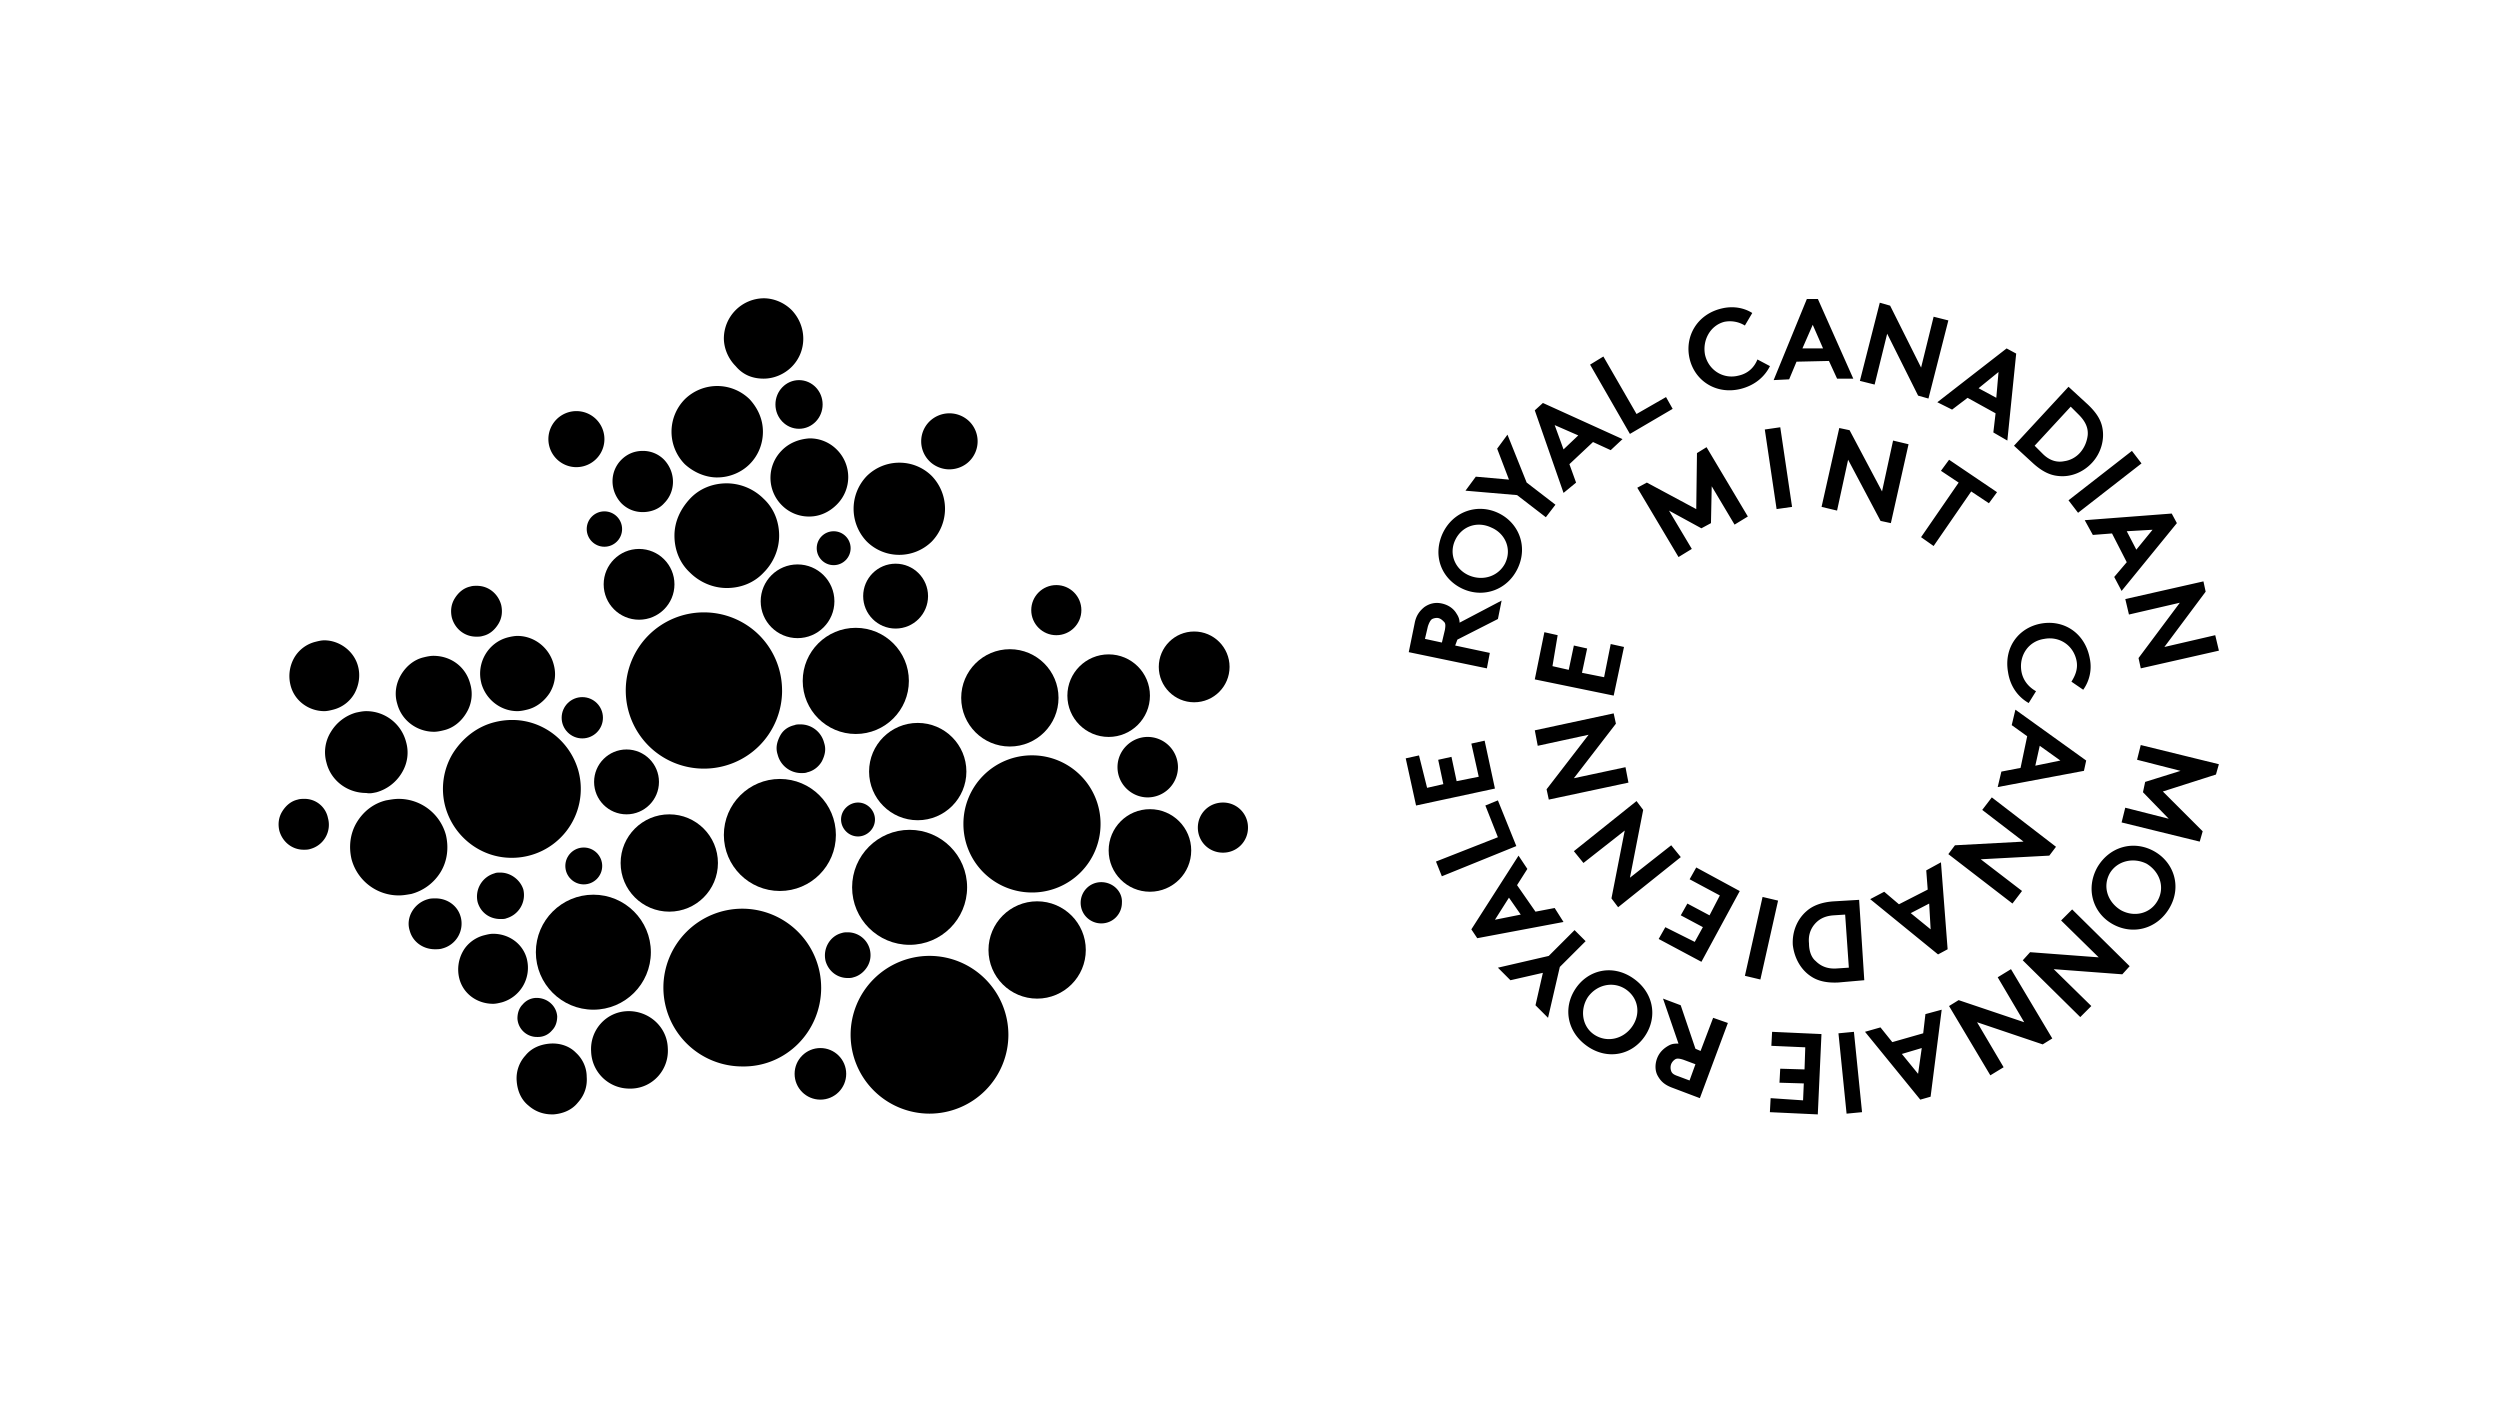 <svg xmlns="http://www.w3.org/2000/svg" viewBox="0 0 160 90"><path d="M138.422 50.655l2.55 2.548-.19.66-5-1.227.234-.943 2.784.707-1.65-1.698.14-.66 2.266-.707-2.784-.71.236-.943 5 1.228-.187.66-3.398 1.085zm.426 7.455c-.802 1.367-2.36 1.745-3.633 1.037-1.274-.707-1.747-2.264-.99-3.633.8-1.368 2.357-1.746 3.632-1.038s1.79 2.265.99 3.634zm-3.823-2.217c-.472.85-.14 1.84.708 2.357.85.473 1.888.236 2.358-.613.474-.85.144-1.84-.706-2.358-.85-.426-1.887-.19-2.36.613zm1.274 5.943l-.472.52-4.39-.33 2.407 2.36-.707.707-3.68-3.633.47-.52 4.39.33-2.406-2.36.707-.707 3.68 3.633zm-4.953 4.625l-.614.38-4.2-1.418 1.7 2.88-.85.518-2.643-4.435.613-.378 4.198 1.415-1.697-2.877.85-.52 2.644 4.436zm-7.078-1.84l-.71 5.568-.66.188-3.538-4.342.99-.282.757.943 1.978-.565.142-1.228 1.04-.282zm-1.277 2.454l-1.272.378 1.038 1.272.235-1.65zm-3.82 4.104l-.99.095-.52-5.142.99-.095.52 5.143zm-3.775-.754l.047-1.086-1.557-.046.048-.896 1.556.046.047-1.415-2.17-.095.047-.896 3.16.143-.235 5.142-3.066-.143.047-.897 2.075.14zm-6.56-3.162l.805-2.123.943.33-1.793 4.812-1.746-.66c-.52-.19-.755-.426-.943-.756-.19-.33-.19-.756-.048-1.132.142-.377.426-.66.804-.85.188-.094.378-.094.565-.094l-.99-2.88 1.132.426.943 2.784.33.142zm-1.083.566c-.282-.094-.424-.094-.518-.046a.657.657 0 0 0-.284.328.661.661 0 0 0 0 .426c.048.143.142.235.424.33l.756.284.377-1.04-.755-.282zm-6.134-.85c-1.318-.895-1.603-2.453-.8-3.68.8-1.226 2.358-1.604 3.68-.706 1.32.896 1.604 2.453.8 3.68-.8 1.227-2.358 1.603-3.68.707zm2.407-3.68c-.802-.518-1.84-.282-2.406.522-.518.8-.376 1.886.426 2.406.802.52 1.84.283 2.406-.52.567-.803.425-1.84-.425-2.407zm-4.906-2.12l1.652-1.652.708.708-1.652 1.65-.754 3.255-.803-.803.473-2.076-2.076.474-.802-.803 3.256-.753zm.944-2.172l-5.52 1.038-.378-.566 3.02-4.718.565.85-.66 1.038 1.18 1.698 1.228-.235.566.896zm-2.736-.473l-.755-1.084-.896 1.414 1.65-.33zm-5.05-2.453l-.376-.942 3.963-1.557-.802-2.03.802-.328 1.18 2.925-4.767 1.933zm-.942-5.66l1.038-.236-.33-1.558.85-.188.33 1.556 1.415-.283-.473-2.122.85-.188.66 3.066-5.048 1.085-.662-3.018.85-.188.518 2.075zm39.49-9.53c-.99.14-1.604 1.036-1.463 2.027.095.66.52 1.085.943 1.32l-.47.756c-.662-.377-1.18-1.038-1.322-1.98-.283-1.605.708-2.88 2.17-3.115 1.463-.236 2.783.66 3.067 2.265a2.544 2.544 0 0 1-.425 1.98l-.754-.517c.237-.378.425-.803.33-1.322-.187-.99-1.083-1.604-2.074-1.415zm-1.84 4.528l4.53 3.255-.143.66-5.52 1.038.235-.99 1.227-.236.425-2.027-.99-.71.236-.99zm1.557 2.312l-.283 1.273 1.604-.33-1.32-.943zm1.04 6.464l-.427.565-4.388.234 2.642 2.028-.613.804-4.104-3.162.424-.566 4.39-.235-2.645-2.028.614-.802 4.106 3.16zm-7.362.99l.427 5.568-.613.33-4.343-3.538.898-.473.943.802 1.84-.94-.093-1.23.944-.517zm-.754 2.643l-1.18.613 1.274 1.037-.094-1.65zm-5.755 5.048c-.802.048-1.368-.095-1.793-.378-.66-.424-1.085-1.18-1.18-2.028-.047-.85.284-1.652.897-2.172.377-.33.943-.565 1.745-.613l1.603-.095.33 5.144-1.602.14zm-1.51-1.37c.33.33.756.52 1.37.474l.754-.05-.236-3.396-.755.048c-.613.047-.99.283-1.274.66-.237.33-.33.71-.285 1.133 0 .472.142.896.425 1.13zm-3.538 1.182l-.99-.236 1.13-5.048.993.235-1.133 5.05zm-4.2-2.408l.52-.944-1.415-.755.424-.753 1.417.754.66-1.273-1.934-1.036.424-.755 2.784 1.51-2.453 4.528-2.736-1.462.426-.754 1.887.943zm-4.905-2.218l-.426-.565.85-4.342-2.642 2.075-.613-.754 4.01-3.208.426.566-.848 4.34 2.642-2.076.613.756-4.01 3.208zm-4.436-6.888l-.142-.66 2.69-3.49-3.256.707-.188-.99 5.048-1.085.143.66-2.69 3.49 3.303-.706.19.988-5.097 1.086zm.236-8.54l1.04.236.328-1.557.85.19-.33 1.556 1.415.282.424-2.123.85.187-.66 3.114-5.05-1.038.614-3.02.85.19-.332 1.982zm-6.227-1.32l2.216.472-.188.99-5-1.038.376-1.84c.095-.52.33-.802.613-1.038.33-.236.708-.33 1.13-.236.427.095.757.33.946.66.095.142.188.33.188.567l2.69-1.415-.236 1.18-2.595 1.32-.14.378zm-.66-.992c.046-.283.046-.424-.05-.52s-.187-.188-.33-.235c-.14-.048-.33 0-.424.047-.094.047-.188.19-.283.472l-.188.802 1.084.235.19-.8zm-.144-6.18c.66-1.416 2.22-1.935 3.54-1.32 1.32.612 1.934 2.123 1.273 3.538-.662 1.415-2.22 1.935-3.54 1.32-1.322-.613-1.934-2.076-1.274-3.538zm4.01 1.887c.427-.898 0-1.888-.895-2.266-.895-.425-1.886-.095-2.31.802-.426.896 0 1.887.895 2.265.897.378 1.887.048 2.312-.8zm1.37-5.144l1.84 1.416-.614.802-1.84-1.416-3.303-.283.66-.897 2.123.188-.756-1.98.66-.897 1.228 3.066zm2.358.66l-1.84-5.283.52-.472 5.095 2.313-.756.707-1.133-.52-1.51 1.417.427 1.18-.803.66zm0-2.783l.943-.896-1.51-.66.567 1.556zm1.7-5.426l.85-.52 2.122 3.68 1.888-1.084.424.755-2.735 1.604-2.55-4.435zm7.36-.613c.235.99 1.18 1.557 2.123 1.32.66-.14 1.037-.565 1.226-1.037l.803.425c-.33.66-.943 1.227-1.888 1.462-1.558.377-2.925-.52-3.255-1.935-.33-1.416.47-2.832 2.03-3.21.753-.188 1.46-.046 1.98.284l-.473.802a1.82 1.82 0 0 0-1.32-.236c-.898.236-1.415 1.18-1.227 2.124zm4.387 1.604l2.125-5.19h.707l2.265 5.096h-1.037l-.52-1.132-2.076.047-.472 1.13-.99.048zm1.842-2.03h1.32l-.66-1.51-.66 1.51zm4.953-2.923l.66.188 1.982 3.963.802-3.255.943.237-1.274 5-.662-.187-1.98-3.963-.803 3.255-.943-.236 1.273-5zm3.68 6.37l4.435-3.445.613.33-.566 5.568-.896-.52.143-1.226-1.793-.99-.99.754-.945-.472zm2.64-.898l1.135.613.142-1.65-1.276 1.037zm6.937.99c.613.567.896 1.04.99 1.558.143.755-.094 1.604-.66 2.218-.566.613-1.367.943-2.17.85-.52-.048-1.037-.284-1.65-.85l-1.18-1.085 3.49-3.774 1.18 1.084zm.047 2.03c.047-.472-.143-.896-.566-1.32l-.52-.52-2.31 2.5.52.52c.423.424.895.566 1.366.472.378-.05.756-.237 1.04-.567.282-.33.422-.708.47-1.086zm2.83.99l.614.803-4.06 3.16-.612-.8 4.06-3.162zm-3.018 4.436l5.566-.425.33.613-3.538 4.34-.472-.895.802-.944-.943-1.84-1.227.095-.518-.942zm2.688.707l.613 1.18 1.038-1.274-1.65.094zm4.908 3.208l.142.66-2.642 3.54 3.255-.755.235.99-5 1.133-.144-.66 2.644-3.54-3.257.755-.234-.99 5.002-1.132zm-32.46-4.624l.046-3.585.613-.378 2.643 4.436-.85.52-1.462-2.455-.048 2.36-.613.33-2.075-1.133 1.462 2.453-.85.52-2.64-4.436.612-.33 3.16 1.697zm4.387-5.095l.99-.143.755 5.096-.99.14-.755-5.094zm4.766-.095l.66.14 2.077 3.918.707-3.255.99.236-1.132 5.048-.66-.142-2.076-3.916-.707 3.255-.992-.237 1.133-5.048zM127.81 31.5l-.52.708-1.133-.755-2.406 3.492-.803-.566 2.406-3.493-1.133-.754.52-.708 3.068 2.075zM52.554 63.206a5.056 5.056 0 0 0-5.05-5.05 5.055 5.055 0 0 0-5.047 5.05 5.053 5.053 0 0 0 5.048 5.047c2.784.048 5.05-2.218 5.05-5.047zm6.935-2.03a5.056 5.056 0 0 0-5.05 5.05 5.055 5.055 0 0 0 5.05 5.047 5.053 5.053 0 0 0 5.048-5.047 5.055 5.055 0 0 0-5.05-5.05z"/><circle cx="49.912" cy="53.438" r="3.585"/><circle cx="37.975" cy="60.94" r="3.68"/><path d="M66.047 57.12a4.38 4.38 0 0 0 4.388-4.388 4.38 4.38 0 0 0-4.388-4.39 4.379 4.379 0 0 0-4.388 4.39 4.379 4.379 0 0 0 4.387 4.387z"/><circle cx="58.215" cy="56.789" r="3.68"/><circle cx="54.771" cy="43.578" r="3.397"/><circle cx="42.834" cy="55.232" r="3.114"/><circle cx="70.954" cy="44.522" r="2.642"/><circle cx="51.043" cy="38.482" r="2.359"/><ellipse cx="52.506" cy="68.726" rx="1.651" ry="1.651"/><path d="M40.145 64.715c-1.368.048-2.406 1.227-2.312 2.595a2.45 2.45 0 0 0 2.454 2.36h.142c1.367-.05 2.405-1.23 2.31-2.596-.047-1.37-1.226-2.406-2.595-2.36z"/><circle cx="73.596" cy="54.429" r="2.642"/><circle cx="58.735" cy="49.381" r="3.114"/><circle cx="66.377" cy="60.798" r="3.114"/><ellipse cx="64.631" cy="44.663" rx="3.114" ry="3.114"/><ellipse cx="76.427" cy="42.681" rx="2.265" ry="2.265"/><ellipse cx="67.604" cy="39.049" rx="1.604" ry="1.604"/><path d="M71.52 49.1c0 1.084.896 1.934 1.935 1.934a1.945 1.945 0 0 0 1.935-1.935 1.943 1.943 0 0 0-1.935-1.936c-1.04 0-1.935.85-1.935 1.935z"/><circle cx="40.098" cy="50.042" r="2.076"/><circle cx="57.319" cy="38.152" r="2.076"/><ellipse cx="40.9" cy="37.397" rx="2.265" ry="2.265"/><path d="M78.267 51.363c-.896 0-1.605.707-1.605 1.604 0 .896.71 1.603 1.605 1.603a1.59 1.59 0 0 0 1.604-1.603 1.59 1.59 0 0 0-1.603-1.604zM37.03 49.38c-.518-1.933-2.264-3.302-4.246-3.302-.377 0-.754.047-1.132.142-1.133.284-2.076 1.038-2.69 2.03a4.394 4.394 0 0 0-.47 3.35c.518 1.934 2.263 3.3 4.245 3.3a4.41 4.41 0 0 0 4.292-5.52zm-12.926 1.322a2.761 2.761 0 0 0 1.604-1.228c.377-.613.472-1.32.283-1.98a2.629 2.629 0 0 0-2.546-1.98c-.236 0-.425.045-.66.093a2.76 2.76 0 0 0-1.605 1.228 2.447 2.447 0 0 0-.284 1.98c.283 1.134 1.32 1.936 2.548 1.936.235.048.424 0 .66-.048zm7.926 5.143c-.142 0-.284 0-.377.048a1.545 1.545 0 0 0-1.085 1.84c.188.66.755 1.085 1.463 1.085.142 0 .284 0 .378-.047a1.546 1.546 0 0 0 1.085-1.84c-.19-.613-.803-1.085-1.463-1.085zM30.803 43.72c.283 1.038 1.227 1.793 2.312 1.793.19 0 .425-.047.613-.094.613-.143 1.132-.567 1.463-1.087.33-.566.425-1.18.236-1.84-.282-1.037-1.226-1.793-2.31-1.793-.19 0-.426.046-.615.094-1.272.33-2.027 1.65-1.697 2.925zm-2.595 12.078c.425-.708.52-1.557.33-2.36a3.127 3.127 0 0 0-3.02-2.31c-.282 0-.518.046-.8.094-.804.19-1.464.707-1.888 1.415-.425.71-.52 1.558-.33 2.358a3.128 3.128 0 0 0 3.02 2.312c.282 0 .518-.046.8-.093a3.14 3.14 0 0 0 1.888-1.416zm-7.455-10.285c.19 0 .378-.047.567-.094a2.182 2.182 0 0 0 1.368-1.04c.283-.52.378-1.132.236-1.698-.236-.99-1.18-1.7-2.17-1.7-.188 0-.377.048-.566.095a2.173 2.173 0 0 0-1.368 1.04 2.372 2.372 0 0 0-.236 1.697c.235 1.038 1.18 1.7 2.17 1.7zm-1.273 5.615c-.142 0-.284 0-.425.046-.424.095-.755.377-.99.755s-.284.803-.19 1.226c.19.708.803 1.227 1.558 1.227.14 0 .283 0 .424-.047a1.603 1.603 0 0 0 1.132-1.98 1.523 1.523 0 0 0-1.51-1.228zm36.046 10.708c.188-.33.235-.706.14-1.084a1.457 1.457 0 0 0-1.415-1.084c-.14 0-.235 0-.376.045-.755.19-1.227.99-1.038 1.793.19.66.755 1.087 1.416 1.087.142 0 .236 0 .377-.048.377-.095.707-.378.896-.71zm-5.614-14.72c-.19.378-.283.755-.142 1.18a1.56 1.56 0 0 0 1.51 1.18c.142 0 .284 0 .378-.047.424-.095.755-.378.943-.708.19-.378.284-.756.142-1.18a1.557 1.557 0 0 0-1.51-1.18c-.14 0-.282 0-.376.046-.426.096-.755.33-.944.71zm-22.128-.282c.188 0 .424-.048.613-.096.613-.14 1.133-.565 1.462-1.132a2.3 2.3 0 0 0 .235-1.84c-.283-1.085-1.226-1.793-2.36-1.793-.188 0-.424.047-.612.095-.613.14-1.132.565-1.463 1.132-.33.566-.424 1.227-.236 1.84.284 1.085 1.274 1.794 2.36 1.794zm5.945 14.578c-.237-.99-1.134-1.65-2.17-1.65-.19 0-.378.047-.567.094-.566.14-1.084.52-1.368 1.037a2.372 2.372 0 0 0-.236 1.7c.235.99 1.13 1.65 2.17 1.65.187 0 .376-.048.565-.094a2.301 2.301 0 0 0 1.604-2.738zm-3.257-20.665c.142 0 .283 0 .425-.046.425-.093.755-.377.99-.754.237-.377.284-.802.19-1.227-.19-.71-.802-1.228-1.557-1.228-.14 0-.282 0-.424.047-.424.093-.755.376-.99.754-.236.377-.284.802-.19 1.226.188.71.802 1.227 1.557 1.227zm-.99 17.93c-.19-.71-.85-1.18-1.605-1.18-.142 0-.33 0-.472.047-.896.235-1.462 1.18-1.18 2.028.19.707.85 1.18 1.605 1.18.142 0 .33 0 .473-.048a1.646 1.646 0 0 0 1.18-2.028z"/><ellipse cx="51.138" cy="25.885" rx="1.51" ry="1.557"/><circle cx="38.682" cy="33.859" r="1.132"/><circle cx="37.267" cy="45.937" r="1.321"/><circle cx="37.361" cy="55.421" r="1.18"/><path d="M34.342 63.866c-.33 0-.66.14-.896.424-.236.235-.33.565-.33.896a1.25 1.25 0 0 0 1.273 1.18h.046c.33 0 .66-.14.896-.424.236-.236.33-.565.33-.896-.046-.66-.613-1.18-1.32-1.18zm20.57-10.333c.567 0 1.086-.473 1.086-1.086 0-.565-.47-1.084-1.085-1.084-.566 0-1.085.472-1.085 1.084 0 .568.47 1.086 1.085 1.086zm15.57 2.925c-.755 0-1.32.613-1.32 1.32 0 .755.612 1.32 1.32 1.32.755 0 1.32-.612 1.32-1.32.05-.707-.565-1.32-1.32-1.32zm-20.43-12.266c0-1.322-.52-2.595-1.46-3.54a5.011 5.011 0 0 0-3.54-1.46 5.006 5.006 0 0 0-3.54 1.46 5.012 5.012 0 0 0 .001 7.08 5.002 5.002 0 0 0 3.54 1.46c1.32 0 2.593-.518 3.538-1.46a5.007 5.007 0 0 0 1.463-3.54zm-4.15-13.636c.802 0 1.556-.33 2.075-.85.566-.566.85-1.32.85-2.076 0-.802-.33-1.51-.85-2.076a2.96 2.96 0 0 0-4.151 0 2.964 2.964 0 0 0 0 4.153c.566.52 1.32.85 2.076.85zm11.653 4.954a2.96 2.96 0 0 0 2.076-.85 3.02 3.02 0 0 0 0-4.2 2.927 2.927 0 0 0-2.075-.848 2.96 2.96 0 0 0-2.077.85 3.022 3.022 0 0 0 0 4.2 2.935 2.935 0 0 0 2.077.848zM36.843 67.357c-.425-.426-1.04-.613-1.65-.566-.615.05-1.18.284-1.56.755a2.158 2.158 0 0 0-.564 1.65c.046.615.282 1.182.753 1.56.424.376.944.565 1.51.565h.094c.613-.048 1.18-.283 1.557-.756.424-.47.613-1.036.566-1.65 0-.613-.283-1.18-.707-1.557zm9.672-36.424c-.897 0-1.746.33-2.36.99-.612.66-.99 1.464-.99 2.36 0 .897.33 1.746.99 2.36.614.612 1.463.99 2.36.99.896 0 1.746-.33 2.36-.99.612-.614.99-1.463.99-2.36 0-.896-.33-1.746-.99-2.36a3.37 3.37 0 0 0-2.36-.99zm2.36-6.7c.66 0 1.32-.282 1.792-.754.99-.992.99-2.596 0-3.634-.472-.472-1.133-.755-1.793-.755a2.582 2.582 0 0 0-2.547 2.549c0 .66.283 1.32.755 1.792.472.566 1.086.802 1.794.802zM36.89 29.897a1.791 1.791 0 1 0 0-3.586 1.793 1.793 0 1 0 0 3.587zm4.246 2.877c.52 0 1.038-.19 1.368-.566.755-.755.755-1.98 0-2.784a1.888 1.888 0 0 0-1.368-.566c-.52 0-.99.188-1.368.566-.755.755-.755 1.982 0 2.784.377.377.85.566 1.368.566zm8.917-3.963a2.48 2.48 0 0 0 0 3.54 2.43 2.43 0 0 0 1.746.707c.66 0 1.272-.284 1.745-.755a2.48 2.48 0 0 0 0-3.54 2.43 2.43 0 0 0-1.746-.707c-.662.048-1.275.284-1.747.755zm10.71 1.227c.472 0 .943-.188 1.274-.52a1.794 1.794 0 0 0 0-2.547 1.824 1.824 0 0 0-2.548 0 1.79 1.79 0 0 0 0 2.548c.33.33.8.52 1.273.52z"/><circle cx="53.355" cy="35.085" r="1.085"/></svg>